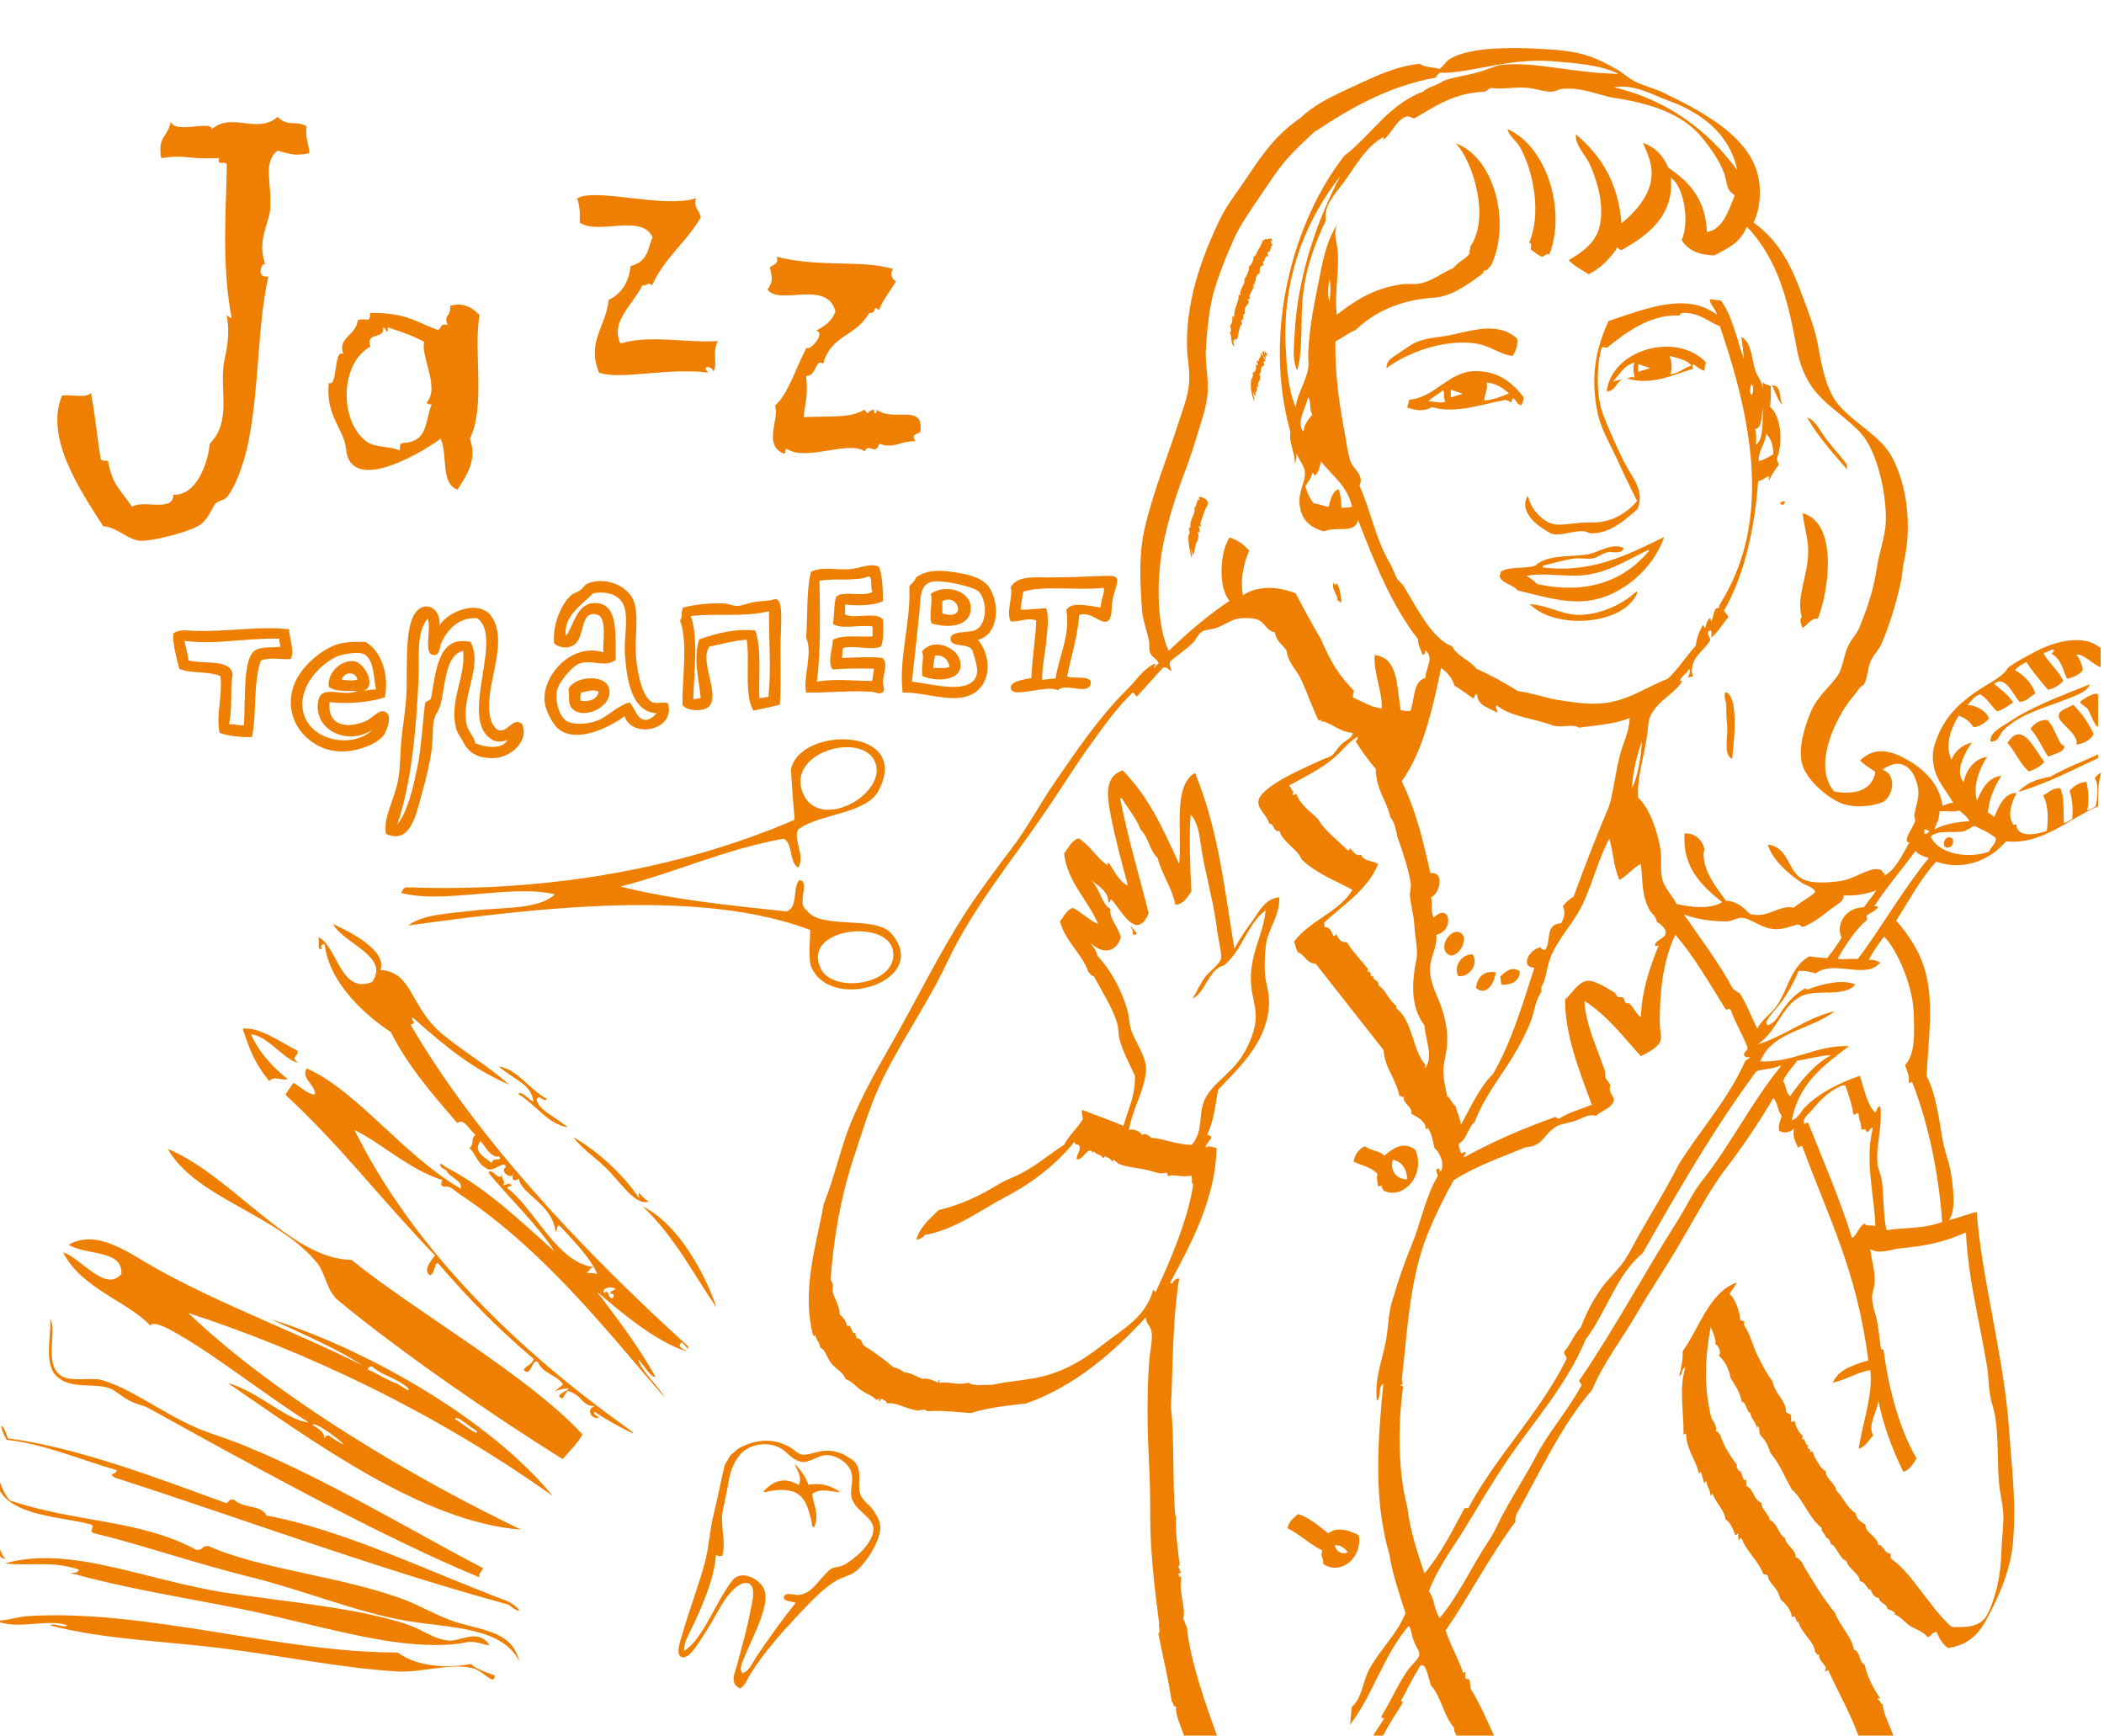 <svg xmlns="http://www.w3.org/2000/svg" viewBox="0 0 566.9 467.7"><style>.st0{fill-rule:evenodd;clip-rule:evenodd;fill:#ee7f00}</style><g id="Layer_1"><path class="st0" d="M108.1 240.6c.3-.6.5-1.2 1.3-1.5 39.6 1.5 75.8-5.7 104.7-18.2-.4-4.5-.7-9-1-13.5 2.3-11.8 32.7-11.6 23.6 5.7-3.4 6.4-16.5 6.2-21.7 10.5-1.3 2.7 2 7.1.1 10.2-2.5-1.2-1.4-6.7-4-7.8-16.2 3-28.8 9-43.9 12.9 13.8 3.5 29.3 5.1 44.7 6.7 3.2-1 1.6-6.2 3.4-8.4 3.2 0-.8 6.3 2 8 3.5 5.5 18.6 1.3 22.9 6.4 11 12.8-16.9 21.7-21.8 8.5-.6-3.7-.1-6.4-.1-9.5-29-11-71.7-6.3-108.3-1.2 3.9-3 10.8-3.2 17.4-4 8.1-1 17.7-.2 22.1-4.4-11.5-2.8-30.2 2.7-41.4-.4zm128-34.2c-2-9.7-24.1-4.4-19.9 7 4 10.7 21.6 1.4 19.9-7zm4.5 49.8c-1.5-8.8-24.9-6.1-19.4 4.9 3.5 6.9 21 4.1 19.4-4.9zm-13.3 135.7c.7.5 1.5.9 2.3 1.4 3.5 2.8.8 7 2.5 10 .8 1.4 2.2 2.3 3 3.4.9 1.3 2 3 2.1 4.7.1 3.6-3.6 9.6-6.7 12.1-1.4 1.1-3.4 1.4-5.1 2.4-4 2.3-8 6.8-12 11.1-4.2 4.5-8.3 9.4-11.2 14.1-.9 1.4-1.3 3.1-2.8 3.9-3.1-1.4-1.2-4.6-.7-6.7 1.3-5 2.6-9.4 3.6-14.7.4-2.1 1.4-5.7-.4-6.8-2-1.2-5.1 2.1-6.5 4.2-1.9 2.7-3.5 6.2-5.6 9.3-1.3 1.9-4.3 7.5-6.4 6.1-1.3-.9-.1-4.2.5-6.2 1.9-6.7 4.5-13.3 6.2-19.8 1-4.2 1.2-8.6 2.3-12.8 1.1-4.3 1.8-8.6 2.9-12.9.5-.8 1-1.6 1.4-2.4.7-.6 1.7-1.6 2.5-2.1 4.1-2.2 9.1-3 14 0 .8.5 1.6 1.4 2.6 1.7 1.5.5 4.2-.8 6-.9 2.1-.3 3.8.3 5.5.9zm-16 38.2c.5-1.1 3-.2 3.8-.3 3.9-.4 5.2-3.9 8.5-6.8.9-.8 2.4-.6 3.6-1.2 2.8-1.4 7.6-5.5 8.1-9.2.5-3.5-4.2-5-5.6-8.3-1.1-2.5.6-5.2-.4-7.8-.8-2.3-3.9-4.4-6.6-4.4-2.3 0-4.7 2.3-6.9 1.8-2.6-.6-3.6-2.6-5.4-3.6-3.7-2.1-8.7-1.1-11 1.7-2.5 3-2.9 6.1-3.4 9-.4 2.1-.9 4.3-1.3 6.3-.7 4.1 1 7.9-.1 11.9-.5.2-1 .3-1.7-.3-.3 5.8-3.2 12.9-6.3 19.4-1 2.2-2.4 4.3-2.3 6.6 5.2-3.2 8.5-13.3 13.1-19.1 2.5-3 7.8-.2 8.7 3.1 1.1 4.1-3.3 12.3-5.3 17.1-.6 1.6-1.8 3.6-.8 4.9 1.8-.5 2.6-2.6 3.7-4.3 3.5-5.2 7.3-10.5 10.7-14.7-.9-.4-3.8-.3-3.1-1.8z"/><path class="st0" d="M214.1 394.4c1.7 1.8 3 3.6 3.7 5.7 2.6-.4 5.3-.3 8.6 2-2.6-.1-5.4-1.2-7.6.5.4 3 2.1 5.6.5 9-.7-.2-.5-1.2-.7-1.9-.6-2.2-1.3-6.2-4.5-7.6-2.1-.9-4.8-.6-6.7-.3-.5.1-1.3.5-1.7.1 2.6-2.8 5.6-4.1 9.5-1.7 1.1-2.3-.5-3.9-1.1-5.8zM65.4 277.2c4.4-.5 9.7 3.3 14.8 6 .3 1.5-2.2 1.6.2 3.2-3.7-.6-8.2-7.3-12.8-7.7 1.9 4.3 5.2 8.3 9.9 12.1-1.6.5-3.6-1-5 .5-4.1-5.2-5.2-8.4-7.1-14.1zm127.7 75.2c-6.4-9.2-11-18.7-19.9-27.3 9.6 4.8 16.7 18 19.9 27.3zm-179.6 3.1c2 2.9-1.6 11.4 2.5 14.9 2.6 2.3 8.6.6 11.5 1.5 9.2 2.7 18.6 10.9 30 14.6 22.9 7.5 52.8 25.8 72.7 36.1-.5.9-1.6 1.9-.9 2.5-26.3-10.8-63.6-31.4-89-45.5-2.3-1.3-3.8-1-6.7-2.9-1.3-.9-3.2-2.3-3.8-2.5-4.8-1.8-10.8.5-14.8-3.6-3.3-3.6-1-11.5-1.5-15.1z"/><path class="st0" d="M183.7 361.7c-1.6 1.3.6 1.8 1.4 2.5-8.2-2.5-17.9-10.6-24.3-16.2 5.7 7.6 11.5 15.2 15.8 23-1.4.3-3.1-3.4-4.7-4.7 1.2 3.6 5.2 6.8 7.2 10.3-14.1-16.1-31.7-39.1-54.8-54.5-2.5-1.7-2.8-2.6-4.7-2.3-1.1-.4-.7-1.1-.4-1.8-9.1-2.9-16.3-9.9-23.7-13.5 14.2 28.6 39.1 55.7 72.9 79.9 7.3 5.1-5.6-2.1-8.3-4-.3.7.7 1.1 1.3 1.6-2.1.7-3.6-2.4-1.1-3.1-3.7.1-3.2-3-7.4-4.1-.5.7-1 1.4-1.4 2.1-2.4-1 1.2-1.9 1.8-2.7-3.1-.3-5.8 2.4-1.6-1.1-1.4-2.5-5.5-2.9-6.8-6.1-1.6-1.1-1.9 4.5-3.8 2.1.8-1.3 2-1 2.7-2.9-10.7-9.1-17.4-16.2-25.7-25.7-1.1-.6-.6 2.2-2.2 3.2-1.9-1.3-.2-3.4 1.3-5.4-15.2-15.8-25-29.1-40.3-43.3.7-1.1 1.4-2.2 2.2-3.2 1.9 1.1 4.1 3.3 5.8 3.1.1-2.5-3.8-4.2-2.3-7 13.5 5.9 25.8 23.2 41.5 32.4.9-2-3.2-3.1-3.8-4.9-2.1-.8-2.5-2.9-.2-.9 11 5.6 20.7 15.1 29.3 22.7-4.7-7.3-12-14.1-17.8-21.2.9-1.6 3.1 3 3.8.2-.6 2.2 1 1.5.2 3.2.8 0 1.4-.9 2.3 0-.4.4-.9.2-1.3.7 7.5 5.5 13.6 20.7 23.9 21.4-2 0-1 .6-2.5 1.4 1 .3 1.9.1 2.9.4-1.7-4.2-5.7-8.2-10.1-13-1-.3-.3.8-1.1 1.6-1-7.7-9.5-10.1-9.9-14.4-.5.9-2.6.9-1.3-1.6-.4 2.5-4.1-.3-2.2-1.4-.3-2.1-3.4 1.5-5 .5-2.9-1.6-2.9-3.8-4.8-5.6 1.5-1.4.1-2.2 1.6-3.6-1.7-1.4-3.1-4.6-4.9-3.2-7-8-13.7-16-17.9-24.5-6.2-4-16.6-12.9-17.8-23.6-.8-.3-1.3.7-.7 1.1-1.6 1-.5-2.3-1.1-3.1 5.3 2.4 5.9 15.6 14.6 12.1 4.8-6.9-7.7-10.3-10.6-15.6 3.5 1.6 14.8 6.9 12.8 12.4 8.8.4 7.9 10.3 17.1 17.6 6 4.9 11.2 7.7 17.6 13.3-9.5-4.1-16.6-9.7-26.1-18.2-.3 1.3 1.4 1.5-.5 2 17.5 30.1 45.7 60.3 74.7 86.6.7 2-.9-.5-1.6-1zm-49.2-50.1c-2.2.6-3.9-2.9-5-4.1-2.2 2.6.8 4.2 3 5.9.2-1.8 3.2-.2 2-1.8zm28.3 36.9c1.4-1.4.8 1.3 2.2 1.4.7-1 .3-1.4-.7-1.3.5-.8 1-1 1.6-1.2-1-1-4.1-.3-3.1 1.1zM2.1 387.6C21 390 44 398.9 60.8 405c1.1 0 .4-1 2.2-.9 2.9 2.6 7.4 1.3 8.8 4.3 20.9 3.9 43.2 14.9 65 23.1 3.8 2 4.2 4.1.2.9-35-9.5-70.7-22.8-106-34.2-2.1-1.3.1-.6.5-2-9.9-2.9-20.1-7.2-29.7-8.2-2.4-4.2-1.3-5.5.3-.4zm-3.3 9.5c1.5 2.4 1.8 4.9 3.8 7.2 17.4 6 35.2 5.1 50.4 13.4 2-.1 1-1 3.1-1.1 14.6 6.5 36.6 8.2 53.4 14.7 4.1 1.6 8.4 4.2 13.3 5.8 7.8 2.4 15.2 2.6 17.1 10.6-4.5-9.4-19.2-9-30.2-10.9-12.9-2.1-27.6-8.2-42.1-11.8-15-3.7-29.3-8.7-42.1-11.8-2.2-.5.8-2-1.4-2.5-8-2.2-25.4-2.1-25.3-13.6zm-1.1 18c2.4-.4 1.9 3.6 3.8 4.9-2.1.3-2.4-3.6-3.8-4.9z"/><path class="st0" d="M19.1 423.9c.7-.3 1.6.3 2.2-.9-7-2.5-13.3-.9-20-1.7 17.6-5 37.6 4.5 59.6 7.9 17.9 2.7 35.6 4.1 49 8.6 4.3 1.5 7 4 11.2 4.3 2.8.2 7.4-3.1 10.4.7 1.4 1.7-2.7-1-6.1-.2-4.4 1-11.5.8-17.3.1-13.9-1.7-29.2-6.4-44.5-9.4-15.1-3-30.4-5.4-44.5-9.4zM-5.7 433c3.8 6 7.7 2.9 13.1 2.5 31.9-2 68.2 9.9 99.7 9.8 5.7 4.1 13.7 4.2 19.8 3.1 1.8 2 7.8 3.1 6.3 3.4 0 2.4-3.1-1.5-5.6-2.2-6.3-1.7-13.9 1.3-20.9.8-14.6-.9-30.6-4.2-46.6-6.2-15.9-2-32.2-2.4-46.6-6.2 1.4-.8 3.3.8 4.7 0-6.8-2.5-17.9 3.6-23.9-5zm145.3-138.2c1-1 2.8 1.6 4.1 2-.5-4.6-4.8-5.6-9.3-9.4 5 .7 7.9 5.9 12.9 8.7-.7 1.4-2.3-1.9-2.7.5 1.3 3 3.9 3.6 8.4 7.2-5.6-1-8.3-5.9-13.4-9zm35.2 29c-3.9 1.2-7.7-5.6-12.2-9.7-3-2.8-6.3-5-8.1-7.7 7 4.2 13.3 10 17.8 16.6-.8-3.3.3-.4 2.5.8zm-23.2 69.4c-19.6-12.3-43-28.4-60.4-42.7-3.2-2.6-3.4-7.1-5.7-10.1C75 327.3 52.8 323 45.2 309.6c17.5 7.3 32.9 29.7 49.5 29.9 16.7 13.6 47.8 31.3 62.2 47-.8 2-4.1 5.2-5.3 6.7zM17 337.5c4.4 1.1 11.4 11 15.7 5.8.4-6.7-9.6-4.9-14.2-7.9 7.7-4.3 15.9 2.1 23.2 6.2 17.3 9.8 40.5 18.4 55.8 26.3-6.1-4.2-15.9-8.4-24.5-12.4 24.8 7.7 58.5 26.4 75.9 47.6-32.5-23.1-66.8-39-98.2-49.3 24.1 23 61.5 44.9 89.7 58.4-26.4-2-56.1-23.8-79-39.5 8.3 2.3 15.8 10.1 21.8 10.6-11.4-7.1-26.9-19.5-37.8-25.2-1.6-.8-4.2-2-4.9-.9-6.2-6.6-18.5-9.9-23.5-19.7zm70.3 50.1c.5-.6 1-1.2 1.8-.4 9.6 6.4-4.4-5-4.9-3.2 1.9 1.1 3.4 2.2 3.1 3.6zm20-14.6c.7.5 3.8 2.7 2.5.9-3.4-2.8-6.2-2.9-9.5-5.6-.5-.2-.9 0-1.3.7 2.8 1.2 5.6 3.1 8.3 4zm21.2 12.6c-1.6-.8-6.2-4.9-5.8-3.1 1.7.8 6.3 4.9 5.8 3.1zm.7-300.7c-1.7 9.8 1.7 24.7-2.6 33.3 2 5.5-.6 9.5-3.3 13.7-4.7-1.4-2.6-9.6-4.6-13.7-3.4 2.7-24.4 15.9-25.5 2.6-.4-4.9-5.6-8.9-4.6-17.6 2.5 1.2 1.2-9.3 3.9-7.8-1.7-4.4 3.5-5 3.9-9.1 2.3-.9 3.4 1.1 3.3-2 10.3 0 12.2 2.5 18.3 4.6 1-.3.6-2 2.6-1.3-1.2-3.2.9-1.8.7-5.2 2.9-.8 5.4-.1 7.9 2.5zm-29.4 8.5c-8.1 4.4-8.5 19.6-1.3 25.4 2.5 2 6.4 1.3 9.2 2.6.1-.8-.1-1.8.7-2 7.1-.3 6-5.8 7.9-10.4-.5-.1-1.3 0-1.3-.6 3.6-3.9-1.8-12.6-.7-16.3-4-2.1-7.6-3.1-9.8-3.9-.1 2.7-.4.1-1.3 0 .6 3.5-4.8 1-3.4 5.2zM72.3 74.5c-3 13.7-2.3 28.1-5.2 43.7-.9 5-3.1 12.1-5.9 15.7-.8 1-2.6 1-3.3 2-1 1.4-1.9 4.4-4.6 5.9-3.6 1.9-13 4.2-15.7 3.9-3.5-.4-6.1-3.7-9.8-3.9-6.2-9.7-15.8-23.8-11.1-35.2 2.4-.4 6.5.8 7.8-.7 1.4 7.4 1.2 8.7 2.6 17.6.1.8 1.2.6 2 .7 1.1 6.4 3.3 7.7 6.5 12.4 2.7-2.1 11.2 1.6 11.1-3.3 6.2.4 9.4-8.6 9.8-13.7 6.1-6.2 2.5-14.6 3.9-22.2.5-2.5 1.7-6.8.7-12.4.5.1.6.7 1.3.7C59.6 70.9 61 56 61.1 44.6c.3-1.6-3 .4-2-2-9.2.4-8.4-1-15.7 0-.9-6.3 1.7-5.2 2.6-9.8 1.2 3.4 10.9-.5 11.1 2 5.3-4.7 12.3 1.5 17.7-3.3 2.9 2.9 5.4.8 7.8 2.6-.5 3.1.7 4.5.7 7.2-4.1.8-5 .2-8.5-.7-4.1 3.1-1.5 8.7-2 15.7-.2 3.7-3.7 8.6-1.3 15-.8-1.1-2.8 3.8.8 3.2zm137-5.3c12.1 3 22.8.7 31.4 3.3-1 1-.5 2.7.7 3.3-1.5 2.6-3.4 4.8-4.6 7.8-1.7-1.7-.5 1.1-2.6.7-3.6 6.5-10.3 5.9-12.4 13.7-2.1-1.6-1.8 3.5-4.6 3.3.5 5.6-.1 6.3-.7 11.1 8.8-.3 12.6.2 16.4-2 1.5 2 .4.3 2.6 0-.1 1.6.8 1.1.7 0 4.7 3.5 12.7-1.9 11.8 5.9-.1.7-3 .4-1.3 2.6-4.4-.1-5.5 2.1-9.8.7-1.1 3.4-2.8-.5-3.9 2-4.6-3-15.6 2.8-20.9-.6-.6 0-.5.8-.7 1.3-6.1-2.2-1.2-9.6-2.6-13 3.4-2.8 5.7-10.3 8.5-15.6.9 1 5.3-4 2.6-4.6 2.3-1.2 4.3-2.6 5.2-5.2-2.3-8.7-15.3-1.4-18.3-5.9 1.4-1.8 1.4-3.2.6-5.9.9-.9 2.5-.8 1.9-2.9zm-21.8-15.8c-.7 2.9 1.1 3.2 1.3 5.2-3.8 6.6-9.9 11-13.1 18.3-1.3-1.1-.8.1-2.6 0-2.7 5.3-8.8 10-5.9 15.7 7.3-2.5 18.5-.1 26.2-.7-1.7 3.6.2 6-1.3 8.5.8-1.3-3.6-2.6-1.3 0-11.3-1.4-23.5 2.1-29.4 0-3.4-8.3 1.8-12.1 2.6-19.6 3.4-1.6 5.4-4.6 5.9-9.1 4.6-1.2 4.6-4.4 5.9-7.8-2.9-6.4-14.5-.5-19.6-3.9.1-2.5 0-4.8-.7-6.5 4.5-3.1 23.6 2.8 32-.1zm49.3 99.3c1 2.4 1.1 6.7 1.1 9.3-2.4 1.2-7 1.3-10.2.9v2.7c3 1.3 8.1-.9 10.2 1.3.2 1.9.2 5.5-.5 7.3-2.7 1.2-6.8-.4-10.2.4-.4.6-.1 2-.4 2.7 3.8-.1 7.8-.4 10.9 0 1.7 1.3.3 4.2.2 6.4-.1 1.2.8 2.3-.2 2.9-.9.6-1.8-.1-2.9-.2-5.6-.4-13.4.4-17.6.2-.9-3.9 1.9-10.6 0-14.8.5-6.3 0-12.5 1.3-17.7 2.9-1.5 6.6-.5 10-.7 3-.1 5.8-1.8 8.3-.7zm-16 3.8c.1 9.3.4 18.7-.7 27.2 4.6-.9 9.8-.2 14.9-.2.2-1 .3-2.2.5-3.3-3.3-.1-7.6-.1-11.1.2-1.6-1.7 0-5.7 0-8 2.4-1.4 7-.7 10.7-.9v-2.7c-4-.5-8.5.9-10.7-.7.5-2.2.2-5.3.9-7.3 2.1-1.8 7.1.2 9.8-1.3-.7-1 .1-3.5-.9-4.2-4 1.5-9.1.4-13.4 1.2zm42.7 15.9c4.8 6 3 15.3-5.6 15.7-4.9.2-9.5-1.5-14.7-1.5-1.1-9.3 2.3-19.1 1.8-28.6.6-.8 1.5-1.3 1.8-2.4 2.2-1.5 4.5-2.1 8.9-1.6 4.9.6 9.3 1.6 11.1 4.7 2.6 4.5 2.2 12.3-3.3 13.7zm-7.4-.4c.2-2.1 5-1.4 6.7-2.2 3-1.4 3.4-7.2 1.1-10.2-1.2-1.5-9.6-3.3-12.4-2.9-3.9.6-3.4 4.6-3.8 8.4-.7 6.9-1.2 11.6-2 18.6 4.7.4 13.6 3.2 16.7-.4 1.8-2.1.4-5.2-.4-8-.9-2.2-6.1-.6-5.9-3.3zm44.9-16c.1 2-1 3.7-1.3 6-.3 1.8.1 5.1-1.6 5.5-1.8.5-4.2-2.8-7.3-1.8-.5 6.2-2.2 11.1-3.3 16.6 1.9.7 5.5-.3 6.4 1.3.1 4.4-6.6.1-8.9 2.4-2.4-1.5-11.3 1.8-12.4 0-1.5-2.3 3.4-2.9 5.3-3.3.2-5.5 1.1-10.2 1.3-15.5-2.4-.9-5.1.6-6.9.2-1.3-2.6.8-6.9 0-9.1 1.7-3.2 6.2-2.7 10.4-2.7 4.5 0 10-.2 14.7-.4 1.4.1 2.8-.4 3.6.8zm-25.3 3.4c-.2 1.7-.6 3.1-.7 4.9 2.9 0 4.4-.3 6.9-.4.8 2.5.3 5.7 0 8.9-.3 3.4-1.2 7.1-1.1 10.4 1.2-.1 2.3-.3 3.6-.4.9-6 4.1-11.7 2.9-18.4 1.4-2.5 6.4-1 9.3-.7-.1-1.9 1.3-4.4.7-5.3-6.7.8-15.8-.7-21.6 1zm-95.6 30.5c1.5 7.1-9.9 9.1-11.8 3.1-3.9 2.9-13.6 7.9-18.4 2.9-1.2-1.3-2.8-4.3-3.1-6.4-1.1-7 7-16.5 15.8-13.7-.3-2.9 1.1-9.5-1.8-10.2-4.7-1.2-3 6.2-6.2 8.2-1.5 1-3.7.9-5.3-.4-.5-5 1.9-10.7 4.7-13.1.5-.4 1.6-.7 2.4-1.3.9-.7 1.2-1.5 2-1.8 5-1.9 10.6.8 12.2 4.4 1.6 3.6.5 9.3.7 14.2.2 5 1.8 12.7 4.7 13.5 1.4.4 4.1-.5 4.1.6zm-11.7-13.2c-.4-5.1 1.1-10.1-.4-13.7-1.2-2.8-4.6-3.8-8.2-3.1-2.9 3-8.2 6.2-7.3 11.5 2.1-2.9 2.9-8.8 7.6-8.9 6.9-.2 5.6 9.4 5.8 15.3-2.9 2.3-6.6-.3-10 1.1-2 .9-4.8 4.5-5.6 6.4-1 2.7.1 7.4 2.2 8.9 2 1.4 6.4.8 8.4 0 3.1-1.2 5.5-4.1 8.7-4.9 1.4 1.2 1.9 4.5 4.2 4.7 1 .1 2.3-.8 3.1-1.8-6.7-.4-8-8.9-8.5-15.5z"/><path class="st0" d="M251 168c-.8-2.1.4-5.8-.2-8 3.8-2.6 10.1-1 10.7 3.1.7 5.3-5.1 6.5-10.5 4.9zm2.9-6v3.3c6.9 2.2 4.3-5.6 0-3.3zm-43.8 27.9c-2.3.6-4.7 1.1-7.1 1.6-2.6-4.4-.9-13-1.8-19.1-3.7.2-6.6 1.2-10 1.8-3 3.8 3 12.9-.2 16.2-1.3 1.4-5.9 1.3-7.1-.4-.2-6.6 1.6-17.1-.7-22.8.9-1 .1-2.4.9-3.5 3.3-.8 6.7-1.2 10.7-1.1 1.3 0 2.4.6 3.6.7 1.6 0 3.3-.9 5.1-1.1 1.9-.3 3.6-.2 5.1-.7 2.4-.7 1.9 5.7 1.8 8.9-.3 5.7.2 14.3-.3 19.5zm-2.9-25.2c-6.7 1.7-14 .5-21.1 1.3 2.2 5.6.8 16.4.7 22.4.9.1 1.1-.4 2-.2-.5-5.6-2.1-10.5-.4-15.9 4.2-1.5 9.6-3 15.1-2.4 1.7 4.8.9 12 1.1 18.2 1 .1 1.4-.4 2.4-.2.9-7.3.1-16 .2-23.2zm-88.8 3.8c2.6-4 11.3-7.3 14.4-1.8 4.4 7.7-3.2 19.8-.4 27.7.3 1 1.4 2.3 2 2.4 2.6.5 3.6-3.5 6.2-1.8 2.2 4.6-3.1 9.5-8.2 9.3-4-.1-6.2-1.5-7.8-4.7-.5-1-1.3-2-1.6-2.9-2.2-7.8 2.5-13.9 1.8-21.3-5 1.1-4.7 9.5-6.2 14.8-.4 1.3-1.3 2.4-1.6 3.5-.6 2.5-.3 5.6-.7 8.4-.5 3.7-1.6 8.1-2.7 12-1.5 5.5-3.1 13.6-9.6 10.6-.8-4.5 2.2-8.9 3.3-14.6.6-3.4.5-7.4.9-11.3.4-3.7 1.1-7.8 1.3-11.7.4-8.7-1.1-23.1 5.3-23.7 2.1 0 3.9 2.1 3.6 5.1zm14 30.7c-8.9-5.6 3.5-27.4-3.8-32.6-5.1-.4-8.1 3.3-9.6 6.4-.7 1.5-.4 3.7-2.2 3.5-2.9-.2-.4-7.2-1.6-9.8-3.1 3.9-2.2 10.1-2.4 15.7-.6 14.1-2 28.9-5.8 39.9 2.9-3.9 4.1-9.3 5.3-14.8 1.2-5.6 1.5-11.9 2.2-17.9.2-.7 1.2-.7 1.6-1.3 1.4-7 1.7-17.3 10.7-15.3 3.4 6.6-2.6 14.3-1.1 22.2.4 1.9 1.9 3 2.4 5.1 2.7 1.1 7.1 1.8 8.7-.9-1.9.7-3.4.5-4.4-.2zm-54.5-29.6c0 2.3 1.6 6 .4 8-2.4.2-5.5-.6-8 .4-2.1 5.6-1.1 14.3-2.4 20.6-2.5.1-6.4-.2-8.7-1.1-1.1-4.6.8-9.8.2-15.3-3-1.4-8.2-.6-11.1-2-.7-2.9-1.8-6.4-1.6-9.5 1.7-1.3 3.9-.7 6-.7 8.1.3 18.1-1.4 25.2-.4zm-28.2 3.1c.3 1.8.9 3.4 1.1 5.3 4.1 1 10.8-.4 11.8 3.3.2.7-.2 1.8-.2 2.4-.2 3.6.1 7.9-.7 11.5 1.6-.2 2.4.4 4 .2.5-6.4-.4-18.1 3.1-20.2 1.7-1 3.9-.6 6.7-.9.1-.9-.4-1.2-.2-2.2-9.7-.2-16.7 1.7-25.6.6zm54 15.2c-4 1.3-9.8 1.9-14.9 1.3-.7 6.9 5.5 7.2 10.2 4.9.9-.4 3.1-2.8 4.4-2.4 2.9.7.5 5.7 0 6.4-1.7 2.4-7.1 4.4-11.1 4.4-8.8.2-16.9-8.6-12.9-18.4 1.8-4.4 6.8-8.7 10.7-10.2 2.6-1 5.3-1 8.4-.9 4.2 2.4 6.4 8.8 5.2 14.9zm-5.8-11.7c-1.3-.6-5.5 0-7.1.7-4.3 1.9-9.9 7.6-9.3 13.7.8 9 13.5 11.5 18.9 6-6.5 4.5-15.9.3-14.7-7.5.8-5 6.4-1.1 10.7-2.9-2.9 0-6.1.2-7.8-1.1-.6-3.6 3.3-7.5 6.9-6.9 2.9.5 6.2 7.2 2.2 8 1.2-.1 2.2-.5 3.6-.4-.7-3.8-.6-8.4-3.4-9.6zm-5.8 6.9c1 .3 3.3.4 4.2 0-.5-2.2-3.5-2.2-4.2 0zm156.5-.9c-.6-2.3.6-5.2-.2-6.6 3.2-4.1 10-1 10.4 3.1.5 4.7-6.1 5.2-10.2 3.5zm3.3-5.5c-.1 1.1-.5 2-.4 3.3 1.5-.1 3.6.3 4.4-.4-.6-1.8-1.5-3.2-4-2.9zm-98.7 9c1.4-3.5 9.9-4.2 10.9-.2 1.3 5.1-7.5 8.9-10.2 5.1-.9-1.3-.4-2.6-.7-4.9zm3.4.9c-.2.6-.3 1.4-.2 2.2 2.2.5 4.6-.4 4.9-2.4-1.4-.8-3.1 0-4.7.2zM406.2 34.8c10.3 4.5 15.9 21.5 11.3 33.7-1-.1-1.3.4-1.9.7-1.3-.4-2.1-1.3-3.1-1.9-.1-.7.3-1.9-.5-1.9 3.4-7.8 1.2-19.4-2.6-26-1.1-1.7-2.9-2.9-3.2-4.6zm2.6 56.5c.2 2.1-.5 3.3-1.2 4.6-3.9-.4-5.8-2.8-10.4-3.4-8.8-1.1-18.4 2.8-23.6 6.7-.2-2.1 1.9-3.1 3.4-4.1 1.4-.9 3-2.2 4.6-2.9 2.8-1.2 6.2-1.3 9.2-1.9 6.5-1.4 13-3.6 18 1zm72.1 43.8c.2 1-1.3 1.4-1.2.2.6.1.5-.4 1.2-.2zm-40 24.3c.2 0 .2.3.2.5-3.7 8.6-22.1 9.9-28.9 2.9 4.7.3 8.5 2.7 12.8 2.9 5.4.1 11.7-2.4 15.9-6.3zm122.2 25c-.4 1.2-1.8 2.1-2.9 2.6-6.3 3-15.7 4.8-20.5 9.9-1 1.1-1.3 3.2-3.4 2.9-.2-2.5 3.2-4 5.1-5.3 6.1-4.1 14.4-7.2 21.7-10.1zm2.2 2.8v8.7c-1.2-.6-2-3.8-2.9-5-.2-.3-2-1.3-1.9-1.7 0-.5 4.4-3.1 4.8-2zm-1.2 10.6c-.8 1.7-2.5 2.4-4.6 2.9.6-3.1-4.8-5.7-4.8-7.7 0-1.7 2.3-2.1 3.9-3.1 2.3 2.4 3.9 4.5 5.5 7.9zm-12.5-3.8c1.4 1.2 2.3 4 3.6 6.3.3.5 1 .4 1 1-.2 1.5-2.7 1.8-4.3 2.6-1.7-2.4-2.8-5.3-4.8-7.5.9-1.3 2.2-2.4 4.5-2.4zm-.8 11.3c-1 1.3-2.5 2-4.1 2.6-2.5-2-3.6-5.3-5.8-7.7 4-6.4 7.5 2.2 9.9 5.1zm14.5-2v1c-7 3.2-13.6 6.8-21.5 9.1 2-2.3 5-3.5 8.7-4.1 3.9-2.3 8.5-4 12.8-6zm-39.1 22.9c.2 1.5-.4 2.3-1.9 2.2-.1-.2-.2-.4-.5-.5-.3-2.1 1.5-2.9 2.4-1.7zm-135.7 31.2c-3.1-1.7-.3-6.2 1.9-6.3 4.1.1 1.2 7.1-1.9 6.3zm2.4 5.6c-1.5-2.9 1.4-6.1 3.9-5.8 1.7 2.7-1 6.3-3.9 5.8zm16.6-1.2c-.1 2.8-2.5 3.6-4.8 3.6-.5-.9-.2-1.2-.5-2.2 1.2-1.2 3.3-3.1 5.3-1.4zm-6.5.2c-.3 2.8-2.3 6.5-5.3 4.3.3-3 2.1-4.8 5.3-4.3zm-30.6 57.5c-.6 0-.7.4-1.2 0 .1-.6-.5-2.3 0-3.1-1.9-2.1-4.4-2.3-6.5-3.4.4-2 1.4-3.4 3.1-4.1 1.5 1.2 4.4 1.3 5.1 2.6 2.5-2.2 5.4-4 8.4-1.7 3 6.5-3 13.6-8.4 11.1-.2-.4-.7-.6-.5-1.4zm6.8-1.7c-.2-2.8-1.4-4.7-3.9-5.3-.9 3.1 1 5.3 3.9 5.3zm-21.3 95.4c2.2-1.8 5.4-1 8.2.5 1.1 6.1-5 11-9.6 7.7.3-1.3-.9-2.1-.2-3.6-3.2-1.5-5.9-4.2-9.4-6 .4-1.9 1.7-2.8 2.9-3.8 2.9.9 5.5 3.2 8.1 5.2zm5.3 5.1c-.9-.9-1.6-2-3.6-1.9.5 1.9 2.2 2.6 3.6 1.9z"/><path class="st0" d="M565.3 217.3c-7.8 3.2-15.1 10.5-24.8 9.4-4 4.8-11.2 8.2-18.8 5.5-4.3 4.6-7.3 10.5-10.8 15.9 3.3 3.7 6.5 8.4 8 14.2 2.2 8.7.6 18.5.2 27.7 2.4 4.4 3.2 10.8 4.3 17.1.5 3 1.7 5.8 2.2 8.7.7 4.1 1.5 10.5-.5 13 2.5-.6 5.6-1.8 7.5-2.2 1.3 17.7 7.4 39.4 8.7 58.4.7 10.4 2.1 20.1 1 31.5-.6 5.5-2.7 11.2-5.1 16.1-2.9 5.9-5.1 10.4-12.3 11.5-1.5-1-2.4-2.6-3.1-4.3-1.3 0-1.4 1.1-2.4 1.4-1.3-1.7-3.3-2.1-4.8-3.1-1.6-1.1-2.7-2.7-4.3-3.1 1-.3-.8-1.1-1.7-1.4-.5-1.9-2.1-1.3-2.4-3.1-1 .3-1.9-1.2-2.2-2.2-.8.5-1.2-2.1-2.9-2.2 0-2.1-3.1-3.2-3.6-5.5-1.7-.3-2.7-4.1-4.3-4.6 0-.9-.5-1.4-1.2-1.7-.3-1.2-1.4-1.5-1.2-2.6-3.4-2.6-5.1-7.9-8-10.3-2.1-3.7-3.2-6.8-5.8-9.9-.6-1.9-1.1-3.2-2.6-4.6-.8-1.4.1-2-1-2.6-.1.4.4.6 0 .7-.1-1.6-2-3.1-1.7-4.3-1.1.2-1.2-3.2-2.4-2.9-.6-3.2-2-4.6-3.1-6.7-.2-2-1.7-4.7-3.1-5.8.9-.9-.3-3.1-1-3.1.5-.7-.6-3.4-1.2-4.6-1.5 8.4-1.9 16 .2 24.5.7 1.2 1.5 2.1 1.2 3.6.7 0 .6.4 1.2 1 .9 2.9 2.7 5.7 4.6 8.2-.6.6.3.7.2 1.4 1.5-.1.9 3.4 2.2 2.4v1.7c2.2 1 1.7 3.5 4.1 4.6-.2 1.6 2.2 3.1 2.2 4.6 2 .6 2.6 4.3 4.1 4.8.4 2.2 3.1 3.2 2.9 5.3 1 0 1 .9 1.7 1.2 1 2.3 2.8 4.7 4.1 7 1 1.7 4.3 6.2 4.8 6.7 1.3 3.5 4.5 6.4 5.1 9.9 1.9.7 1.2 3.2 2.9 4.1.8 3.5 2.4 6.5 4.1 8.9 0 .7-.7-.6-.5.5.7.3.7 1.3 1.2 1.2.7 4.3 2.6 6.6 3.4 10.3h-9.2c-2.7-7.7-5.6-12.4-8.7-19.2-.1-.8-.9.6-1-.2 1.1-1.1-2.2-2.7-1.4-4.3-.9.5-.5-.2-1.2-.5-.3-3.1-3.7-5-4.6-8.4-.5 1.3-.5-2.4-1.7-1-.2-2.4-1.9-3.8-3.1-5-.8-3.4-3-3.9-3.4-6.3-.3-.6-1.2-.1-1.2-.5-1.7-4-4.4-5.9-5.8-9.4-.5-.8-.6.9-1 0 .5 0-.4-.9.2-1.2-.4-.7-.7.7-1 0-.9-2.1-1.2-3.1-2.6-4.1-.3-2.5-2.3-4-3.4-6.7-.1-.8-.5 1-.7 0-.1-1.7-.8-1.6-1-3.4-.6-.4-.5 1.1-.7.2-.2-.9-.5-1.8-.7-2.6-.5-.8-.5.7-.7 0-.8-3.5-3.3-6.4-3.4-10.3 0-.9-.8.5-.7-.2.1-5.8-1.3-12.5.5-17.8-1.2.1-.6 1.9-1.7 2.2.6-2 1-4.1 1-6.7 4.5-6.3 7.1-15.8 14.5-18.5-.5 1.2-1.3 2-1.9 3.1 1.7 1.5 2.7 4.7 2.9 7 .7.4.7.2 1.2.5-.6.8.4 1.7.7 2.4 1.3 2.7 1.8 4.9 2.9 7 1.3 2.5 2.3 4.6 3.9 6.7.5 3.2 3.7 5.1 3.6 8.2.4.5 1.4.4 1.4 1.2v1.4c.6.3.9-.6 1 0 .1.9 1 3.1 2.2 3.8-.1.3-.3.5-.2 1 1-.6.4 1.3 1.7 1.7-.7.7-.3.2.5 1.2.1.2-.3.4-.2.5.1.2.7-.3.7-.2.4.6.4 1.2.7 1.7.8 1.2 1.5 3 2.9 3.6 0 2.2 2.5 3.1 2.9 5.3 1.9 1.8 2.8 4.6 5.1 6 .3 1.7 1.8 2.7 2.7 3.1-.2 2.1 3.5 3.5 3.4 5.5 1.6-.1 1.3 2.1 3.4 2.4 0 .6 0 1.2.2 1.4 5.4 3.6 10.2 12.9 16.2 18.3 3.6.2 7.3.1 9.2-2.6 1.1-1.6 2.3-5.1 2.9-7.4.9-3.7 1.3-7.2 1.4-11.3.1-2.5.4-5.1.5-7.7.1-3.2-.9-6.4-1.2-9.9-.5-5.8-.1-11.9-1-17.6-.3-2.1-1.1-4-1.4-6-.4-2.3-.4-4.6-.7-7-2-12.4-5.2-24-5.8-36.8-5.7 2.6-11.1 3.7-17.8 4.3-2.7.3-5.4 1.7-8 .2.4 3.2 1.4 6.2 1.2 9.1-.1 1.3-.7 2.6-.7 3.8 0 2.3 1 4.6 1.4 6.7.4 2.4.6 4.7 1 7.2 0 .4.7.1.7.5 1.4 10.5 4.4 21.6 8.9 29.1-1 1.4-1.7 3.1-3.6 3.6-3-6.2-5.4-12.6-6.7-19.2-.3 3-3 6.8-1.4 9.4-1.2 1.3-2 3-3.9 3.6 1-6.8 4-14.9 3.1-21.2-3.8.7-6.4 2.6-10.1 3.4 1.6-3.6 5.6-4.8 9.6-6-3.1-24.2-10.6-38.1-17.8-57.7-.8-.4-1 .9-1.2.2-.9-1.8-1.5-3.4-1-5-.9.9-2.5 1.5-3.9.7-.8-1.4.7-3.5.5-4.3-1-.8-1-3.5-2.2-4.6-3.9 6.6-8.1 12.9-12.8 19-4.6 6.1-8.2 13.1-12.1 19.7-3.8 6.6-8.2 13-12.1 19.7-3.9 6.8-8.8 12.9-11.8 20.2-8.4 9.7-14 22.1-20.5 33.7-.1.6-.3 1.1-.2 1.9-6.9 9.2-12.3 19.8-18.8 29.3 1.5 4.5 3.1 6.7 4.6 11.1 0 .9.8-.5.7.2v1.4c.4.7.8 0 1.2.7.1 1.2.1 1.3.2 2.2 3 4.8 5 10.1 7.2 14.4-3.4-.1-7.4.3-10.4-.2.1-1.5-1.3-1.6-1.2-3.6-3-3.5-3.5-8.5-6.3-11.5-.5-1.9-1.4-5.5-2.2-5.3-.6-.5-1.1.9-1.4 1.4-1.6 2.5-3 5.7-4.3 7.9-.7.2.7.2.2 1-1.1 1.8-2.4 3.8-3.6 5.8-1.1 1.7-2 4.9-5.1 4.6 1-2.4 2.6-4.3 3.9-6.5-.6.1-.9-.1-.7-.7 2.3-3.6 4.5-8.8 7.2-12.5.9-1.2 2.7-2.7 2.9-3.8.2-1.1-1-2.4-1.4-3.6-.7-1.8-.6-3-1.4-4.3-6.8 7.8-9.9 19.1-15.9 26.7.3-1.5.3-3.2.5-4.8 2.8-2.4 2.9-6.6 4.6-9.9 2.8-5.4 7.5-9.5 9.9-15.4-1.8-5.4-3.7-11.4-4.3-15.6-4.4-15.2-3.2-30.2-1.7-46.2-1.4.7-.6 3.6-1.7 4.6-.8-6.7 2-12.2 2.7-18 .5-4 .5-5.8 1.4-8.9 1.6-5.3 3.2-10.2 5.1-14.7 2.7-6.5 3.8-13.3 7.2-19 0-.6-.8-1.6-.2-1.9.9-.4.5.6 1 .7 1.2-2.1-.4-5.4-1.7-6.3-.4-1.6-.6-3.7-1.7-5.3-.1-.6-.5.8-.7-.2-.1-1.8-2.2-2.9-3.9-3.8.6-1.8-2.5-2.8-1.9-4.6-.9.5-.5-.5-1.2 0-1-5-4-7.6-4.3-12.5-6.2-7.9-12.1-15.4-18.3-23.3-2.5-.1-2.9-2.4-4.8-3.1-.5-.8-.7-1.9-1-2.9 4.2-5.7 12-7.8 15.7-13.9-4.7-2.6-9.6-4.3-13.7-8.2-1.1-2.9-4.9-4.4-6-7.7-1.5.6-1.5-2.3-2.7-1.9-.6-2.4-3.4-4.1-2.9-6.3.5-2.5 5.6-5.4 8.7-7 2.5-1.3 5.7-2.7 8-3.8 1-.5 2.3-.8 2.9-1.2 1-.7 1.7-2.2 2.7-3.1 1.2-1.2 3-1.7 3.1-3.1-4-.3-6.2-3.2-8.7-3.1.7-.6.3-.4-.5-.2-1.7-3.4-3-7.3-4.6-10.8-1.5-3.3-3.6-4.6-4.1-8.2-1.1-1.5-2.8-2.5-3.1-4.8-2.2-.3-2.5-2.5-4.6-3.4-1.1-.5-4.2-.6-5.8-.2-1.5.4-3.5 1.7-5.3 2.4-1.4.5-2.9.4-3.9 1-1.1.6-1.5 2-2.4 2.9-2.1 2.2-4.9 3.8-6.3 5.3-.2 1.2.3 1.6.5 2.4-.8-.2-1.1-1-2.2-1-2.5 2.6-4.8 5.4-7.2 7.9-.5-.2-.4-1.1-1.2-1-4.1 4-7.3 8.4-10.6 13-4.7 6.4-8.8 13.2-13.3 19.7-8.9 13-19.1 25.3-26 39.9-5.6 11.9-13.3 22.4-18.6 34.1-2.6 5.8-4.6 12.7-6.8 19.2-3.5 10.9-5.2 21.3-6 32.2.7 1.3.7 1.6.5 3.1.3 1.7 2.1 4.2 1.9 6.3.9.7 2.1 2.2 1.9 3.1 1.6-.6 1 2.2 2.4 1.9-.2.7.4.7.2 1.4 1.3 0 1.5 1.1 1.9 1.9 3.3 2.1 5.5 3.7 8.2 6 1 0 2.2.9 3.1 1.4 1-.2 3.5 1.2 4.6 1.7 1.3-.4 2.6.3 4.3 1 0-.3 0-.7.2-.7.6.4-.5.8.5.7 2.7-.3 4.6.8 7.5 0 .6.6 1.2.4 2.4.7 1.6-.2 3.2 0 4.3-.2 4.3-.9 7.1-1 10.9-1.7 6.7-1.2 12.4-4.2 18.1-8.7 6.3-4.9 11.9-7.7 14-15.1.4 0 .2.6.7.5 4.2-8.8 8.8-20.1 10.1-28.9-.7-.5-.1-1.3-.5-2.4-3.1.6-4.8-.6-6.3.2 0-.4-.2-.8-.5-1-1.6.6-3.2-.3-5.1-.7-2.6-.6-5.8-.8-7.7-1.7-.6-.3-.8-.9-1.4-1-.4 0 0 .6-.2.5-.1-.1-.5-.7-1-1-.6-.3-1-.3-1.2-.7.2.4-.5 1-.5.5-.6-.9-1.6-.6-2.4-1.7 0 1.1-.6-.3-1-.2-1.4.4-2.2 2.7-3.6 2.4-.1-1.4 1.3-2.4.7-3.6-.2-.8-1.3.2-1.2-1.2-5.1 6.2-11.3 11.1-18.6 14.9-7 3.7-13.7 8.9-21.9 10.3-.3.7-1.8 1.4-2.2 1.2 1.1-3.6 3.7-5.6 6-7.9 6.3-1.5 11.7-4.2 16.2-7 2-1.2 4-1.8 6-2.9 4.3-2.2 7.8-5.3 11.6-7.7 1.4-2.7 3.6-4.4 5.1-7-.2-.6-.5-2.2-.2-2.4 4.1 1.6 7.9 2.9 11.1 4.3 1.2-4.4 3.2-7.9 3.1-13.5-1.5-3.2-3.1-6.2-4.1-9.6-.4-1.5-.3-3.1-.7-4.6-1.5-4.7-4.1-8.5-6.3-12.7-.9.1-.9-.8-1.4-1-1.9-5.3-6.2-8.1-7.7-13.7 1-1.3 2.2-3.6 3.6-3.6 2.4 1.3 4.1 3.2 6.7 4.3-2.8-6.5-8.3-11.3-9.2-19 1.2-1.5 1.9-3.4 3.9-4.1 3.1 1.9 4.7 5.1 7.7 7.2.7.7-.5-.9.5-.5 1.4 2.1 3 5.3 5.1 6-1.5-5.4-3.6-13.3-4.8-19.7-.8-4.5-1.5-9.7 3.4-11.3 7.1 7.3 10.7 15.4 15.2 25.2.9-8.5-1.8-21.2 4.3-24.5 6.3 15.4 7.8 30.6 10.6 47.4 1.4-2.8 3.3-5.4 5.1-7.9 1.7-2.4 3.3-5.7 7-6 .1 5.2-3 8.4-3.6 12.7-.3 2.5-.5 5.5-.2 8.7.2 1.8.9 3.8 1 6 .4 11.3-8.5 18.8-13.7 24.5-.7 4-1.2 8.4-2.9 12 .1.5 1.2.1 1 1-.4.8-1.7 2-1.4 2.6.9-.9 2.3.2 2.9 0-.3 13.5-6.6 25.4-12.5 36.3.5 1.2 1-1.5 2.4-1-1.8 11.2-1.6 22.2-2.2 34.6 1 8.8.3 19.6 1.2 29.6 0-.3.1-.6.2-.2-.3 4.3.4 7.6.7 11.3.1.7.6 2.1-.2 2.2.3.5.6 1 .7 1.7-.2.7-1.1-.5-.5.5.1.6 0 .5.7.7-.8 4.3 1.3 8.1.5 11.3.5.5.5 1.6 1 2.2.8 9 5.4 21.9 8.7 30.8-3-.3-7.2.6-9.4-.5.6-.7-2.7-6.3-2.2-8.9-1 .1-.6-1.1-1.2-1.4-.8-5.5-2.3-11.7-3.6-18.3.7-.6 0-1.2.2-2.9-1-7.6-1.8-14.3-2.2-21.9-.2-3.4-.2-7.4-.2-10.3 0-8.6-.7-15.2-.7-23.8 0-4.9 0-9.1.5-15.1.2-2.4 1-5.3.5-7.7-.3-1.3-1.7-2.2-1.4-3.6-8.8 9.6-19.3 18.7-32.3 23.3-4.9.6-9.9 1-14.9 2.6-3-.2-7.4-.8-11.8-.5-.7-.9-1.7-.1-2.7-.2-2.9-.4-5.9-2.4-8.2-1.9 0-.8-.8-.8-1.2-1.2-.8-.3-.2.8-1 .5.5-.8 0-.7-.5-.2-.9-1.1-2.6-1.6-4.1-2.6-1.5-1.1-2.8-2.6-4.3-3.1-.5-1.7-2.6-2.7-3.9-4.3-1.2-1.6-1.5-3.7-2.9-4.1-.1-1.6-1.3-2.2-1.4-3.8.1.7-.1.8-.5.5-3.2-12 .8-24.3 2.9-35.6 2.9-7.2 4.4-14.7 7.2-21.6 2.8-6.8 6.3-13.2 9.9-19.5 7.3-12.6 13.5-25.6 21.2-37.5 3.8-5.8 8-11.4 12.3-17.1 4.3-5.6 7.6-12 11.6-17.8 6-8.7 12-17.6 19.3-24.8 2.5-2.4 4.4-5.7 7.7-7.2.3.6-.7 1 0 1.2 0-.7.6-.9 1-1.2-.3-1.2-1.9-1.6-2.4-3.1-.3-.9 0-1.9-.2-2.9-.6-2.9-1.7-5.8-1.9-8.4-.6-8.5-.8-15.4.7-21.9 2.3-10 6.2-19.4 8.9-27.9 1.2-3.7 2.8-7.6 3.1-11.5.2-3.1-.3-5.6-.5-7.9-.8-13.3 3.9-26 8.9-36.3 2.1-4.2 4.7-7.3 7.2-11.1 4.9-7.4 8.3-11.8 14.5-16.1 3.6-3.5 8.7-5.9 13.7-8.2 5.7-2.6 11.5-5.6 18.3-6.3 1.6 1.1 3.6.8 5.3 1.4 1.5-1.1 1.9-2.2 2.7-2.6 5.9-3.8 19.9-3.2 28-2.6 8 .5 12.3 2.5 17.1 5.3 1.5.8 2.8 2.1 4.6 3.1 2.6 1.4 5.7 2 8.4 3.4 9.1 4.4 20.3 10.3 24.1 19.2 2.1 4.9 1.9 11-.2 15.6 7.3 5.3 10.3 12 13.5 20.7 1.5 4.1 3.1 8.1 3.9 12.7 1.1 6.4 2.5 12.6 6 16.3 4.9 5.2 11 8 14 13.7 4.1 7.9 5.2 18.8 3.1 27.9-.4 1.6-.4 3.3-.7 4.8-1.3 6.2-3 11.8-5.3 17.3-.7 1.7-2.2 3-2.9 4.6-1 2.3-.8 4.4-1.9 6.5-.1.1-.7.4-1 .7-1 1.4-1.5 2-2.4 3.1-4.1 5.1-10.6 18-4.6 25 5.5 1 10.3-.3 11.1-5.3-1.4-1-3-1.8-4.1-3.1 4.3-4.1 8.9-2.4 13.3.2 4.5 2.7 8.1 6.6 8.9 12 1-.2 1.6-.8 2.9-.7-2.3-4-4.6-6.1-5.3-10.1-.7-3.6.3-5.9 1.2-8.2 2.3-5.4 6-8.8 10.4-11.8 2.3-1.6 5.2-3 7.2-4.8.6-.5.9-1.2 1.4-1.7 1.7-1.3 4.6-2.8 7-4.1 5-2.7 13-5 17.6-1.2h.2v5.3c-2.2-.8-4.7-3.7-6.5-3.4.8 1.2 1.4 2.4 1.7 4.1-.9 1.4-2.5 2-4.3 2.4-1.1-2.5-1.7-5.5-4.1-6.7.2-.5 1.2-.9.2-1.2-.7.4-1.6.7-2.4 1 1.4 2.8 4 4.5 5.3 7.5-1 1.1-2.3 2-4.1 2.4-2-2.4-4.1-4.8-5.8-7.5-1.2.6-2.3 1.2-3.1 2.2 2.5 1.4 4.5 3.4 5.5 6.3-1.5.7-2.1 2.2-4.3 2.2-1.7-1.9-3.8-7.3-6.8-4.8 1.8 1.5 3.8 2.9 5.1 5-1.4.9-2.6 1.9-4.3 2.4-1.6-1.4-2.6-3.5-4.6-4.6-1.6.5-2.3 1.8-3.4 2.9 2.2 0 4.9 1.4 5.8 3.6-1 1.2-2.3 2.1-4.1 2.4-1-1.4-2.2-2.6-4.1-3.1-1.8 3.1-3.9 7.6-1.9 11.8 1-2.4 2.8-3.9 5.5-4.6-1.6 2.2-4.9 8-2.2 10.6.7-3.5 3.2-6.4 6.3-6.7-1.9 2.8-4 7.9-2.7 11.8 1.1-3.1 3.2-6.5 6.5-6.7-1.7 2.8-3.2 5.7-3.6 9.9.8.2 1.1.9 1.7 1.2 1.2-2.8 2.7-6.6 6-6.5-1.2 2.5-2.7 6.1-.7 8.7 0-.3.4-.2.7-.2.1 3.8 5.8 2.6 8.2 1.7.4-3.3.4-7-1-9.6 1.6-.6 2.3-2 4.6-1.9 1.2 2.4.8 6.6 1 9.4.9-.2 1.4-.7 2.2-1 .3-2.9.1-5.4-.7-7.7 1.2-1.2 2.4-2.3 4.6-2.4.5 2.8.7 4.6.2 7.7.9-.2 1.4-.7 2.2-1 .5-1.7 1-6.1-.2-7.7.5-.6.9-1.2 1.7-1.4-.8 2.7-.8 5.9-.8 9zM386.9 20.9c-12.4 2.2-23.1 8.2-32.3 14.4 0-.1-.2-.3-.2 0-4.3 4-7.8 7.1-11.3 12.3-2.3 3.3-4.3 6.3-6.7 9.9-1.6 2.4-3.2 5.1-4.3 7.7-2 4.5-4.9 11.7-5.8 16.6-.8 4.1-1.2 8.8-1.4 12.7-.2 3.5.7 6.9.5 11.1-.1 1.9-.6 4.2-1.2 6.3-1.4 4.6-2.7 9-4.3 13.5-2.7 7-5.3 14.7-6.7 22.4-1.6 8.7-1.5 21 1.7 27.6 5.1-4.9 10.4-9.5 16.4-13.5-3.2-3.6-2.6-13.2 0-17.1 2.2.8 3.7 1.8 5.3 3.6-1.2 2.4-2.6 7.5-1.7 12 4-2.7 9.5-2.4 14.2-.5 2.3 4.4 4.7 8.8 6.8 12.3 2.7 6.4 5 10 8.9 13.9-.1.8-.4 1.3-.2 1.9 2.3.9 4.7 2.6 7.7 2.9.2-4.5-2.3-9.7-1.9-14.4 6.5.8 5.9 8.7 7 14.9.7 0 2.5.5 2.7 0 1.1-3.1.6-7.7 3.9-8.7.3-3 2.5-5.6 0-7.5 0 .6 0 1.2-.7 1.2-.5-1.5-1.3-2.6-1.2-4.1-7.1-9.1-11.7-20.6-16.2-32.2-.8 3.9-5.8 1.6-9.2 3.1-3.9-1.1-6-3.2-6.5-7-.5-3.9 1.6-6.2 1.4-8.9-.1-2-2-3.7-2.2-5.3-.1 1-.1 2.1-.5 2.9 0-3.1-1.7-5.6-1.2-8.4C340 89 348.8 59.1 362.2 42c7.3-5.6 11.9-13.8 21.2-17.3 1.7-1.5 3.6-1.5 5.5-2.9 2.9-1.1 6.1-1.4 9.6-2.4 2.1-.6 4.8-1.8 5.8-1.9 9.8-1 19.1 2.2 31.8 2.4-5-2.5-11.9-2.9-17.8-3.4-11.7-1-23.1 3.5-30.4 3.1-.5.6-.7.4-1 1.3zm81.2 25c-2-9.7-9.5-15.5-18.6-18.8-4.9-1.8-8.8-4.4-14.7-3.6 14.9 3.5 25.9 12.2 33.3 22.4zm-.7 6.7c-2-1.3-2-2.4-2.4-4.3-.9-4.1-4-8.2-6.3-11.1-5.4-6.8-14.9-9.5-23.6-10.8-4.1-.6-9-3.1-14.5-2.4-.7.1-1.4.6-2.4.7-1.9.1-4-.7-6.3-1-3.5-.4-7 .5-10.1 0-.9.1-1 .9-1.9 1-8.3.4-13.3 4-18.8 7.2-.8-.1-1.2-.6-2.2-.5-3.1 1.1-4.2 5.6-6.8 6.5.4-.2.8-.4.7-1-4.8 2.6-7.5 7.8-10.8 12.3-2.6 3.5-5.3 6.1-4.8 10.3-2.6 5.4-5.1 11.9-6 19-1 7.4.1 15-1.7 21.4-1.3-3.2-.9-5.5-.7-9.6.8-16.5 6.5-31.7 12.3-42.8-8.5 10.8-15.6 26.2-14.7 45.9.3 5.8.7 11.7 2.7 16.3.4-3.5 2.9-7.1 3.4-10.6.2-1.4-.1-3 0-4.3.4-7.8 1.8-13.8 3.1-20.4 1-5.3 2.3-10.8 5.1-14.4-1.5 1.9-.8 4.2-.5 6 1 5.8-.8 12.8 0 18.8 4.4-3.4 9.8-7.2 17.6-8.2 1.5-.2 3.2.1 4.8-.2 3.3-.6 6.2-3.1 8.9-4.1 2.1-2.4 2.8-1.9 4.6-4.1-.7-.3.3-.9 0-1.7 5.6-7.9.6-23.4-3.9-27.9 10.2 3.7 14.8 20.7 9.9 32.2-.2.6-.8 1.2-1.2 1.7-.5.6-.9.3-1.2.5 0 0 .1.5-.2.7-2.7 2-8 6.2-13 6.5-9.5.6-16.5 4.1-21.2 8.7-2 .8-4 2.4-5.5 3.1-.1 8.1.8 15.6 2.4 24 .6 3.2 1 6.6 1.7 8.4.9 2.3 3.7 3.5 2.4 6.5 3.1 6.8 4.3 14.4 8.2 20.9.7 1.2 1.2 2.8 1.9 4.1.5.8 1.4 1.3 1.9 2.2 3.9 6.5 7.6 14 13 16.1 1.4 2.8 4.7 3.6 6.5 6 4 1.8 7.8 3.9 11.1 6 3.9.6 6.5 1.5 9.6 2.2 1 .2 1.9.3 3.1.5 2.5.3 3.7.6 6.3.7 9.4.5 14.2-3.9 21.5-6.7 2.8-2.7 4.9-6 7.5-8.9.3-2.2 1-4 1.9-5.5.5 0 .2.8.7.7.2-1.1.5-2.1 1.2-2.6.4 0 .1.7.5.7.4-1 .5-2.3 1-3.1.2-.5 1.2-.1 1-1 3.9-6.3 6.9-13.3 8.2-22.4 2.7-18.8-3.2-38.7-8-52.9-2.7-.9-5.4-3.7-9.9-3.6-.9-.1-.6 1-1.7.7-7.4-.1-13.9 4.7-18.8 8.7-.9-.2-.9 0-1.4-.2-1.4 4.7-1.6 12.7.2 17.8 1.5 4.1 4 9.6 5.8 13.2 2.1 4.1 5.7 7.7 3.6 12.7-2.8 2.3-6.9 6.6-12.5 6.5-.6 0-1-.4-1.7-.5-2.8-.4-6.2 1.3-8.7.7-.7-.2-2.9-1.6-3.9-2.4-2.6-2-4.6-5.2-2.7-7.9.6 3.2 3.6 7 7.2 7.7 2.2.4 6-.6 9.2-.5 6.3.3 10.6-2.9 13-5.8-1.7-3.5-3.7-7.4-5.5-11.5-1.8-3.9-4.2-7.9-5.1-12-1.9-9.2-.9-16.7 2.9-25 9.5-3.1 20.9-8 29.2-1.7-.3-1.5-2-3-1.9-4.1 1.2-.2 1.7.4 2.9.2 3.2 4.2 4.3 10.4 6.3 15.9-.2-2-.4-4.1-.7-6 2.9 1.5 2.7 6.1 3.9 9.4.6 1.5 1.8 2.9 1.9 4.6.1-.5-.3-1.6.2-1.7.3.6 1.4.5 1.9 1 .1 2.3.1 3.4-.2 5.5 3 2.6 3.6 9.4 1.9 13.9 0 .7.3 1.1.5 1.7-1 1.3-1.9 2.7-2.7 4.3v-1.2c-1 .4-1.7 1.1-2.9 1.4-.9 12.8-3.7 25.3-9.2 34.9.4.5.9 1 1.2 1.7-1.6 1.8-2.7 4-4.6 5.5-.2-.6.5-2.1-.5-1.9-1.1.9.2 1.6.2 2.6-.8 1.7-3.4 3.6-4.3 5.5-.5 1.1-1.1 3.3-.2 4.1-.5.3-1.1.3-1.7.5.5-.3 1-1.9.5-2.4-.4 1.3-2.6 2.3-2.4 3.4 0-.2.4-.3.5 0-1.8 3.2-6.3 5-8.4 9.1-.8 1.4-.7 3.6-1 5.5-.7 5.1-2.9 12.1-2.4 16.8 3 2.5 5.3 9.4 6 13.9.5 2.9-.3 6 .7 8.7.9 2.4 2.5 3.7 3.6 6 3.8.9 9.3 1.5 12.3-.5-5.2-4.2-10.8-9.2-10.1-18.5 2.5-.2 4.7 1.5 5.3 4.1.1.4-.3 1.3-.2 1.7.2 5 3.8 9.1 6 12.3 3.1.2 4.8 1.9 6.5 3.6 5 1.3 7.8-2.6 11.8-1.7 2.1-1.8 5.4-3.4 5.8-4.3-.6-1.3-2.4-1.6-3.6-2.4-3.9-2.6-7.9-6.2-9.2-10.3 5.9.7 5.3 7.5 9.6 9.4 2.8 1.2 6.8.8 9.4.5 4.9-.5 8.7-4.5 11.8-2.9.1 1.2 1.1.1.5 1.4 2.9-1.3 4.9-5.5 6.7-8.7.7-.3-.9-.2-.5-1-.1-1.2 1.8-3.6 2.2-5 .1-.4-.3-1.2-.2-1.7.4-2.4 1.4-4.7 1-7.2-1-5.6-4.6-8.6-9.6-5 3.8 1.2 3.1 6.9.2 8.7-2.9 1.2-7.5 1.7-10.9.5-4.1-1.5-9.7-6.4-10.9-10.6-1.3-4.5.9-10.8 2.2-13.9 1.8-4.6 5.8-7.5 7.5-10.3 1.3-2.1 1.5-5.5 2.9-8.2.8-1.5 2-2.7 2.7-4.3 2.3-5.6 3.8-9.9 4.8-16.3.6-4.2 2.3-8.5 2.4-12.3.3-7.2-2.2-19.3-7-24.3-3.5-3.6-7.4-6.1-10.6-9.4-3-3-5.3-7.3-6.3-12.7-2.3-12.5-4.8-24-13.5-33.2-2 4.4-4.5 5.4-8.7 7.7-3.8 0-7-1.1-8.9-4.1 2.3-4.9.5-14.7-2.9-16.8.9 10.3-6.3 15.6-13.3 19.5-.5 0-1.5-1.3-1.4-.2-2 2.7-4.3 5.2-7.5 6.7-1.8-1.2-3.9-2.2-5.3-3.8 3.6-2.1 7.1-4.6 8.2-8.7 1.6-6-.7-12.9-2.4-16.8-1.3-3-4.1-5.3-3.9-8.4 6.6 5.5 11.4 12.8 12.3 24 3-2.5 7.2-6.6 8-11.8.6-4.1-1.1-7.1-2.2-9.9 3.3 1.2 5.5 3.5 6.8 6.7 5.9 3.9 10.1 8.8 10.4 17.3 4.1-.5 5.9-5.6 7.5-9.9zM358.2 81.5c.2-1.7.5-4.6 0-6.3-.3 2-.6 4.1 0 6.3zm113.8 25c.5-.9.5-2.1 0-3.1-.4.8-.8 2.4 0 3.1zm-120.8 9.8c.2-2.1 1.4-3.3 2.4-4.6-.9-1.1-.3-4.3-1.2-4.6-.5 2.9-3.3 6.7-1.2 9.2zm121.7-.7c.4 1.1.3 3.6.2 4.3 2.3-1.6 1.7-7.2 1.9-10.1-.4 2-.3 5.9-2.1 5.8zm1 8.7c1.5-.5 2.7-1.1 3.9-1.9 0-2.5-.7-4.3-1.9-5.5-.3 2.7-2.3 4.9-2 7.4zm-119.6 3.8c-.5 0-.2-.8-.7-.7-.3 1.6-1.2 2.5-1.9 3.6.5 1.8 1.2 3.3 2.2 4.6 2.4.4 2 .6 4.1 1 .5-2 .9-4.1 2.7-4.8.4 1.6.8 3 .7 5 1.1.1 2-.1 2.9-.2-1.2-5.7-5.4-8.4-8.4-12.3-.3 1.5-.6 3-1.6 3.8zm39.3 175c2.7-4.7 4.9-10 8.7-13.7 5-8.8 7.8-18.3 11.1-28.6-4.1-.3-1.1-5.2 1.7-5.5.2.5.6.6 1.2.7 1.8-2.4-.2-6.9 4.3-7.2.8-1.2 1.3-3 .5-4.6.8-1.1 1.8-1.9 2.9-2.6 2.9-8 6.1-16.2 9.4-24 .2-.6.6-1.8.7-2.4.9-4.1 1.4-8 2.4-11.8.8-3.2 2.5-6.2 2.6-9.9-4.7 1.8-9 1.9-13.7 2.6-1.4-1.1-4 0-6.7-.5-5.1-2-11.6-2.4-15.4-5.5-.7.4.5 1.7 0 1.9-2-1.3-5.1-1.7-5.3-4.8-.9-.3-.5.8-1 1-1.8-1.1-3.2-2.4-5.1-3.4-.5-1.9-1.8-3.5-3.6-4.8-2.3 10.9-4.8 22.4-10.6 30.5 3.8 8.1 5.5 14.9 7.7 24.8 3.9-.6 2.6 5.5.2 6.5.4 1.6-.2 3.7.7 5.5 4.4-4.4 5.7 3.5.7 4.6.3 3.5-1.6 5.7-1.7 9.1-.1 3.4 1.6 6.6 2.7 9.4 1.2 3.2 2.2 7.1 1.9 11.1-.2 2.8-1.1 5.1-1 7.7.1 2 .6 3.9 1 6.3.4-.5 1.4 2.2 2.4 2.6-.2.6 1.1 2.9 1.3 5zm-45.1-89.9c.1.5-.3.5-.2 1 .5.1.5-.3 1-.2 1.1 3 3.7 4.6 5.8 6.7 2.2 3.6 5 5.4 8 8.4.5.1.5-.3.7-.5.7.8 1.7 2.3 2.9 1.7.8 2 3.4 1.5 4.6 2.6-3 7.2-9.5 10.9-14.7 15.9.7-.2-.2 1.1.5 1 1.4.2 1.5 1.2 2.2 2.4.5.1.5-.3.7-.5.6 1.1 1.1 2.3 2.9 2.2 1.4 2.4 4 5 5.5 7 .6.3-.4.7.2 1 .3-.4 1 .5.7 1.2.3 0 .5-.1.7-.2-.2 1.5 1.6 1.1 1.4 2.6 2.1 1.4 2.8 4.1 4.8 5.5v.7c4.6 3.5 4.3 11.5 8 15.4-.3 0-.3.4-.2.7 2.3-3 .1-7.5-.2-11.5-3.8-4.9-3.4-11.8-2.2-17.6.6-2.6-.4-6.6-.5-9.1-.1-2.8-1-5.6-1.2-8.2-.1-1.1.4-2.2.2-3.4-.4-3.3-2.6-9.8-3.6-12.5-.3-1.3-.6-3.8-1.9-5.3-1-4.6-3.9-7.4-3.9-13-2-2.3-3.8-4.8-5.5-7.5.5-.2.6-.6.7-1.2-2.6 1.3-4.3 4-6.8 6-3.5 2.9-7.7 4.9-11.8 7.2.8.6.8 1.9 1.2 1.5zm91.2-.7c1.6-3.3 2.5-8.7 2.7-12.7-1.3 3.4-2.6 8.9-2.7 12.7zm-127.8 18.7c-2.3-2.2-2.3-5.3-4.6-7.7-1-2.7-3-5.2-4.3-7.2-.4-.5-.7-1.5-1.2-1.2 2.2 11.2 5.2 21 7.7 31-3.2 7.5-7.1-.3-9.9-3.6-.7-.3-.6 1.3-1 .5.2-2.7-3.2-4.7-4.6-5.8 2.4 2.3 2.8 6.4 5.1 7.7-.1 3 2.1 4.6 2.9 7.7-1.5 4.7-5.6 4.2-8.2 1.4.7 1.1 1.6 2.1 1.9 3.6 3.6 3.8 6.4 9 8 14.4.5 1.7.5 3.6 1 5.3 1 3.3 4.3 7.5 4.1 11.1-.4 5.6-3.7 10.3-4.6 16.1 1.1-.4 2.8.2 3.6 1.4.5-.8 1.7.1 2.4.7 3.7.3 7 1.9 10.9 1.9 3.2-3.7 1.7-7.8 3.4-12 .6-1.5 2.2-3.4 3.1-4.3 2.3-2.3 4.8-4.3 6.8-7.2 1.7-2.5 3.6-6.5 3.9-10.1.3-3.2-1-6.4-1.2-9.6-.6-8.1 3.3-13.2 3.9-20-5 3.7-6.4 11.1-11.3 14.9-3.9.8-5.1 7.5-8.4 8.9 1.2-1.9 1.9-3.7 3.4-5.8 1.1-1.5 4.1-3.6 4.3-5.1.2-1.4-.7-5-1-7-.8-7.5-3.5-16.8-4.3-22.6-.5-3.4-.9-7-2.9-9.1-.5 5.9-.1 14.9.2 20.7-1.1 1.5-1.9 3.4-4.3 3.6-1-4.8-3.6-8-4.8-12.6zm209.3-7.7c2.5-1.3 5.7-2 9.4-2.2-.5-1.3-1.7-2-2.7-2.9-1.3.5-3.6.1-5.3.2 0 2.1-1.2 4.1-1.4 4.9zm10.8-.9c-.3-.1-2.3 1.3-2.9 1.4-3.3.6-6.6-.5-8.9 1.4 2.2 5 10.5 6 15.7 4.1.5-1.3 1.8-1.9 1.9-3.6-1.6-1.4-3.7-2.4-5.8-3.3zm-13.5 2.1c.8.1 1-.4 1.4-.7-.5-.1-.7-.6-1.4-.5v1.2zm-123.9 87.1c8.3-4.5 15.3-7.5 24.4-10.8.4.1.6.4 1 .5 2.5-1.7 6-2.6 8.9-3.8-3.3-8.9-7.3-18.9-7.2-28.4 1.9-1.6 3.5-4.7 6-5 2-.2 5.3 2 7.2 3.1.4.2.6 1 1 1.2.5.3 1.1 0 1.4.2.5.4.3 1 .7 1.4.2.2.8.1 1 .2 1.4 1.3 2.1 3.3 3.1 3.6.3-7.1 2.4-13.3 4.8-19.2-.6 0-.8.5-1-.2.4-1.4 2.7-1.7 2.9-3.1.2-1.4-1.5-2.5-2.4-3.1-.2-1.5-1.3-2.1-1.9-3.1-2.3-4.2-1.8-7.8-2.4-12.5-2.2 1.1-3.6 3.2-5.8 4.3-1.7-4.2-1.6-7.6-2.7-11.1-3 5.7-4.3 11.4-7 17.3-2.4 5.3-6.9 9.6-8.9 14.9-1 2.5-1.2 6.1-2.4 7.7v1.4c-1.5 2-1.8 4.8-2.6 7.2-1.3 3.6-3.4 7.5-5.3 10.6-3.4 5.5-7.6 10.7-10.1 17.3-1.9 1.5-2 4.7-4.3 5.8.1 1.1.4 1.9.7 2.6.7.1.9-1 1.2 0 0 .3-.9.9-.3 1zM505 244.2c.4 0 .9-.1 1 .2-.5 1.1-1.9 1.4-2.9 2.2-.5.5 0 .6 0 1.2-3.3 2.9-5.7 6.6-8 10.6 1.6.2 3.4-.1 5.5 0 6.6-8.8 12.1-18.7 19.1-27.2-1.4-.4-2.8-.9-3.6-1.9-3.6 5-7.7 9.6-11.1 14.9zm-10.6 0c-1.2.7-5 4.2-8.4 5.5-1 .2-.8-.8-1.9-.5-2.3.6-3.6 1.2-5.5 1.2-3.8 0-6.8-2.9-9.2-3.1-1.2-.1-2.6.9-4.1 1-3.6 0-7.7-.4-11.6-1.9 4.5 6.6 9.4 12.9 13.3 20.2.7.2.9.8 1.7 1 2.1 3.2 3 6.2 4.8 9.6 1.2-2.5 3.7-3.9 5.3-6.3 3-4.4 3.8-10.5 8.7-13.2 2 .3 2.3.3 4.8.5 1.4-1.7 2.7-3.6 3.9-5.5-1.8-3.9 1.5-8.3 6-8.2 1.1-1.6 2.3-3 3.4-4.6-2.5 1-5.4 1.5-8.9 1.4.3 1.3-1.4 2.2-2.3 2.9zm-47.2 31.3c0 2 .6 4 .2 5-.7 1.9-3.6 3.2-5.3 4.1-4.6-5-8.7-10.7-15.2-14.9.2 5.9 3.4 12.7 5.5 18.8.2.6 0 1.3.2 1.9.2.6 1 1.3 1.2 1.9.1.4-.2 1 0 1.7.4 1.3 1.2 1.6 1 2.6-.4 2-3.4 2.7-4.8 4.1-2.2-.6-3.3.6-5.8 1.4-1.5.5-3.2.7-4.3 1.2-3 1.3-3.7 4.1-6.3 5.3-1.2.6-1.9.3-2.9.7-6.6 2.7-13.3 5.1-19 8.7-2.5 4.4-4.9 9.3-7 14.4-5 12.3-5.5 26.9-7 39.2 0 .5.6 1.9-.2 1.4-.3.8.8.2.5 1-1.4 10.8-1.3 22.6 1.2 32.2.6 5.5 2.5 11.7 4.6 17.8 4.3-5.1 7.5-11.4 10.8-17.6h1c7.8-14.4 19.1-25.4 26.5-40.2 0-.8-.7-1.1-.7-1.9 1.8-2 2.7-4.8 4.6-6.7 1.3-3.6 3-6.8 5.1-9.9 2-3 4.8-5.3 6.7-8.2 1.2-1.8 2.3-4 3.4-6 3.7-6.6 7.8-13.1 11.1-19.7 5.8-9.3 13.1-17.2 17.8-27.6.3-.7 1.2-.8 1.5-1.4-.6.2-1.4.2-1.7-.5 0-1 .9-1 1-1.9-1.5-4-3.2-6.4-4.6-10.3-.5-.6-1 .3-1.4-.2-4.3-6.9-8.3-14-13.5-20-3.4 7.1-4.2 15.5-4.2 23.6zm68.4-3.1c-.3-6.9-4.6-16.9-8-20-1.5 2-2.9 4-4.1 6.3 1.5-.2 2.3.3 3.1.7-3.9 4.7-12.3-.9-17.4 2.9-1.8-.5-2.4-.7-4.6-.7-.9 2.4-2.2 4.8-4.1 7.7-1.1 1.7-5 5.7-4.6 6.5.1.1.4.1.2.5 2.3-.4 3.3-3.1 4.8-5 1.6-2.1 3.4-3.8 5.5-5 .5.4.2.4 1 .2 3.8-1.4 9.1-2.7 12.5-1.2-3 3.6-10.2 1.1-14.5 3.1-5.5 2.7-6.4 9.4-11.8 13 6.8-1.9 13.2-7.2 20.7-8.9-6.2 5-16.9 5.4-20 13.5 8.7.5 15.3-4.5 23.9-4.1-6.7 5.1-13.6 10-15.4 20 1.7-.5 2.4-2.4 3.6-3.6 3.8-3.8 9.2-6.5 14.7-8.4 1.2 3.4 1.8 7.5 4.1 9.9.6-.4.4-1.6 1.4-1.7.7 5.7-1.3 10.7-.7 15.6.2 1.6 1 3.2 1.2 4.8.5 4.6.3 9 1.2 13 5.6-.8 9.7-.3 15-2.2-.9-12.9-3.7-26.5-8-37.5-.1-.8-.9.6-1-.2.2-2.1-.6-3.1-1-4.6 2.9-3 2.5-9.1 2.3-14.6zm-31.3 13.4c-1.4 1.8-2.9 3.4-3.9 5.5 1 1.4.6 2.8 1.9 4.1 3.1-4.3 6.3-8.4 11.1-11.1-3.4.2-6 1.1-9.1 1.5zm-11.1 2.9c-11.5 15.6-20.9 31.9-30.6 49-7.1 5.8-9.8 16-15.4 23.3-5.2 12.6-14.4 22.5-21.7 33.4-3.7 5.6-7.1 11.3-10.6 17.1-3.4 5.6-7.6 11-9.9 17.3 1.6 2.1 1.3 4.9 2.9 7.2 5.2-6.1 8.7-14.1 13.3-20.9 1.7-2.5 2.6-5.1 4.1-7.7 2.7-5 5.8-9.7 8.4-14.7 3.6-6.9 8.7-12.5 12.3-19.2.7-.6-1.2-1-.2-1.9 9.4-13.8 17.3-28.7 26.3-42.8 2.2-3.5 3.9-7.3 6.5-10.6 7.8-9.8 13.3-21.2 21.2-30.8 0-.1 0-.3-.2-.2-1.9.9-4.6.8-6.4 1.5zm23.1 3.8c-3.7 1.6-6.1 4.2-8.4 7-.7.8-2.1 1.7-1.9 3.1.2.7.6-.3 1.2 0 3.9 9.8 8.6 20.7 11.8 31 1.5-.9 1.8-3.1 3.4-3.9.3.9 2.1.3 2.9.7-.3-8.6-2.9-17.4-.7-26.4-.5-.5-.8 1.1-1.7 1-.1-1.1-1-.4-1.4-.7.1-1.7-.9-3-.7-4.3-.7-.3-1.2.8-1.4.2-.5-2.8-1.3-5.2-2.2-7.7h-.9z"/><path class="st0" d="M336.5 71.8c.4.1 1.5-1.9 1.2-2.6.5.1 1.3-1.8 1.2-1.7.2-.2.8-1.3.7-1.2.3-.6.4-.6.7-1.7.3.3.5.2.5-.2.6-.1.8.4 1-.2.2.2.4.3.5 0 .4.1.5.4.5 1-.2 0-.2-.3-.2-.5-.6.3.4 1.1.2 1.7-1-.9.4 1.3-.7.5.4.6-.2 1.3-.7 1 .2.3.3.6.2 1.2-.9-.4-.7 1.7-1.4 1.4 0 .4.3.5.2 1-1 .3-1 .6-1 2.2-.5 0-1.3.9-1 2.2-1-.9.4 1.3-.7.5.4 1.2-.8 2.5-1 3.1-.2.8.4 1.5-.5 1-.1.6.4.5.2 1.2-1 1.2-1.1 1.2-1 2.9-.8-.3 0 1.9-1 1.7-.1.6.4.5.2 1.2-.8.1-.8 3-1.4 4.1-.8-1.3-.1 1.7-.7-.2-.4.6 0 1 0 1.9-1-.6-.5-2.9-1.2-3.8.8 0 .2-.8.2-1.9.4-.1.7-1.4.5-2.4.2 0 .2.2.5.2 0-2.7 1.5-4.2 1.2-6 .2 0 .2.2.5.2-.4-1.6 1.6-3.4 1-4.1.4-.8 1.5-2.4 1.3-3.7zm3.6 23.1c0-.6.7.1.5.5.3-.1.2-.5 0-.5.4-1.1.5 1.2.7.2.6.1-.3.4 0 1-.7-.8-.3-.1-.2.7-.5 0-.2-.8-.7-.7.1.5.6.7.5 1.4-.8-.6-.3.5-.2 1-1.5.1-.4 1.7-1.4 2.2.8 2.3-.9 1.9-.2 3.6-.2 0-.2-.2-.5-.2.5 1.6-.7 1.1-.2 2.6-.4-.1-.6-.4-.5-1-.6.4.3 1.4 0 2.4-1-2.7-1-4.4-.7-6.3-.1 1 .8-1 .2-1.2 1-.6 1.1-1 1-2.4.2 0 .2.2.5.2.1-.6-.4-.5-.2-1.2.2 0 .2.2.5.2-.4-.9.6-.6.5-2.2.2.2.4.4.5.7.6-.1-.3-.4 0-1 .1.3.1 0-.1 0zm137.4 8.9c2.5.1 1.9 3.3 2.7 5.3-.9-.8-2-3.5-2.7-5.3zm9.4 8.7c2.4.8 3.6 3.9 5.3 6 1.8 2.3 3.7 4.4 5.3 6.5.4 1-.2 1.5.5 1.9-3.5-4.1-8.1-9.1-11.1-14.4zM486 169c-.2.9-.8-1.1-.5-.2-.3-.7-.7-2.3 0-2.4-1.7-5.4 1.7-11.1 1.7-18 0-3.4-1.1-6.4-1.5-10.1 9.6 2.6 7.1 20.9 4.1 28.4-1.8-.2-3.3 2.1-3.8 2.3zm-124.7-7.5c.4.1-.2.4.2.5-.4.9-.7-.4-1.2-.2.5-1.1-1.7-2.9-1-4.8.3.3.4 1.2.7.2 1 .5 1.3 3.8 1.3 4.3zm103.7 25c3.8 1.4 2 14.9 1.7 18-2.6-1.3-.9-6.2-1.4-9.6-.2-1.4-.1-3.6-.2-5.3-.2-1.3-.8-2.2-.1-3.1zm-160.4 63.2c-.1-.6 1.1 1.4 1.7 1.7-.1.4-.4.5-1 .5-.1-1.3-.2-1.3-.7-2.2zm18.1-106.5c.1.4.6 2.2-.2 1.4.9.3-.4 2.1-.2 1.7-.3.9-.9 5.6-1.2 1.7-.3.1.2 1.6 0 2.4-.4-1.1-1.5-6.3-.5-6.7-.1-.4-.6-2.2.2-1.4-.5-2.3 1.5-3.7 1-5.5.6-.2.4-1 1-2.2.8.4.1 0 .2-.7 1 0 3.1.7 2.2 2.6-.1-.5-1.5 3.6-1.7 4.3-.2.9.1.6 0 1.2 0 0-.4-.3-.5-.2-.1.1.8 2.5-.3 1.4zm125.7 1.5c-2.9 8.5-11.7 16.6-21.7 17.3-5.9.4-11.8-1.5-17.8-2.9-1.2-1.6-3.9-1.7-4.8-3.6-.2-.7.4-.7.2-1.4 2.2-1.6 6.9-.7 9.4-1.7 3-2.8 8.3-2.3 13.3-2.9 3.8-.4 6.7-3.3 10.4-1.9-.1 1.9-3 1-4.1 1.2-1.5.2-2.9 1.5-4.3 1.7-1.6.2-3.3-.2-4.8 0-2.9.4-5.4 1.2-8.4 1.9 0 .2-.2.2-.2.5 13.2 1.7 23.2-3.5 32.8-8.2zM426.7 155c-5 .5-10.8-.8-15.4.2 1.1.6 2 1.3 2.9 2.2 12.7 2.8 22.9-.5 29.9-8.7.2 0 .3-.4 0-.5-5 2.3-10.6 6.1-17.4 6.8zm-29.2-55c-7.1 0-10.9 7.2-17.8 7.7-.1.8-.5 1.3-.5 2.2 2.7.7 4.1 1.1 6.7-.2 6.1 1.9 13.5-.8 19.5-1.9.9-.1 1.3.5 1.9.7 0-.6.1-1 .5-1.2.8.6.9 1.8 2.2 1.9.1-.8.6-1.2.5-2.2-3.2-4.1-6.9-7-13-7zm-12.6 8.1c1.1-1.1 2.6-1.9 3.9-2.9.6.6-.1 2.5.7 2.9-.7.8-3.5 0-4.6 0zm6-1V105l3.2 1.1-3.2 1zm9 .8c.1-1.7 1-2.7.7-4.8 2.8.2 4.4 1.6 6 2.9-2.1.9-4.4 1.8-6.7 1.9zm33-2.4c2.5-.1 2.5-2.8 4.6-3.4-1 .2-1.9.5-2.9.7 1.8-1.9 2.9-4.3 5.8-5.1-.5 1.6-.2 2.4 0 4.1-.4-.4-1.5-.1-1.9.2 6.5 2 12.5-1.1 17.6-2.6.1-.3-.3-1.2.2-1.2 1 .6 1.7 1.4 2.9 1.7.1-.7.2-1.6.5-2.2-7.8-8.4-25.4-3.7-26.8 7.8zm8.5-5.3v-2.1l3.2 1.1-3.2 1zm8.6.7c.7-1.6.4-3.6-.2-5 2.3.6 4.7 1.1 6 2.6-2.1.6-3.3 2.1-5.8 2.4z"/></g></svg>